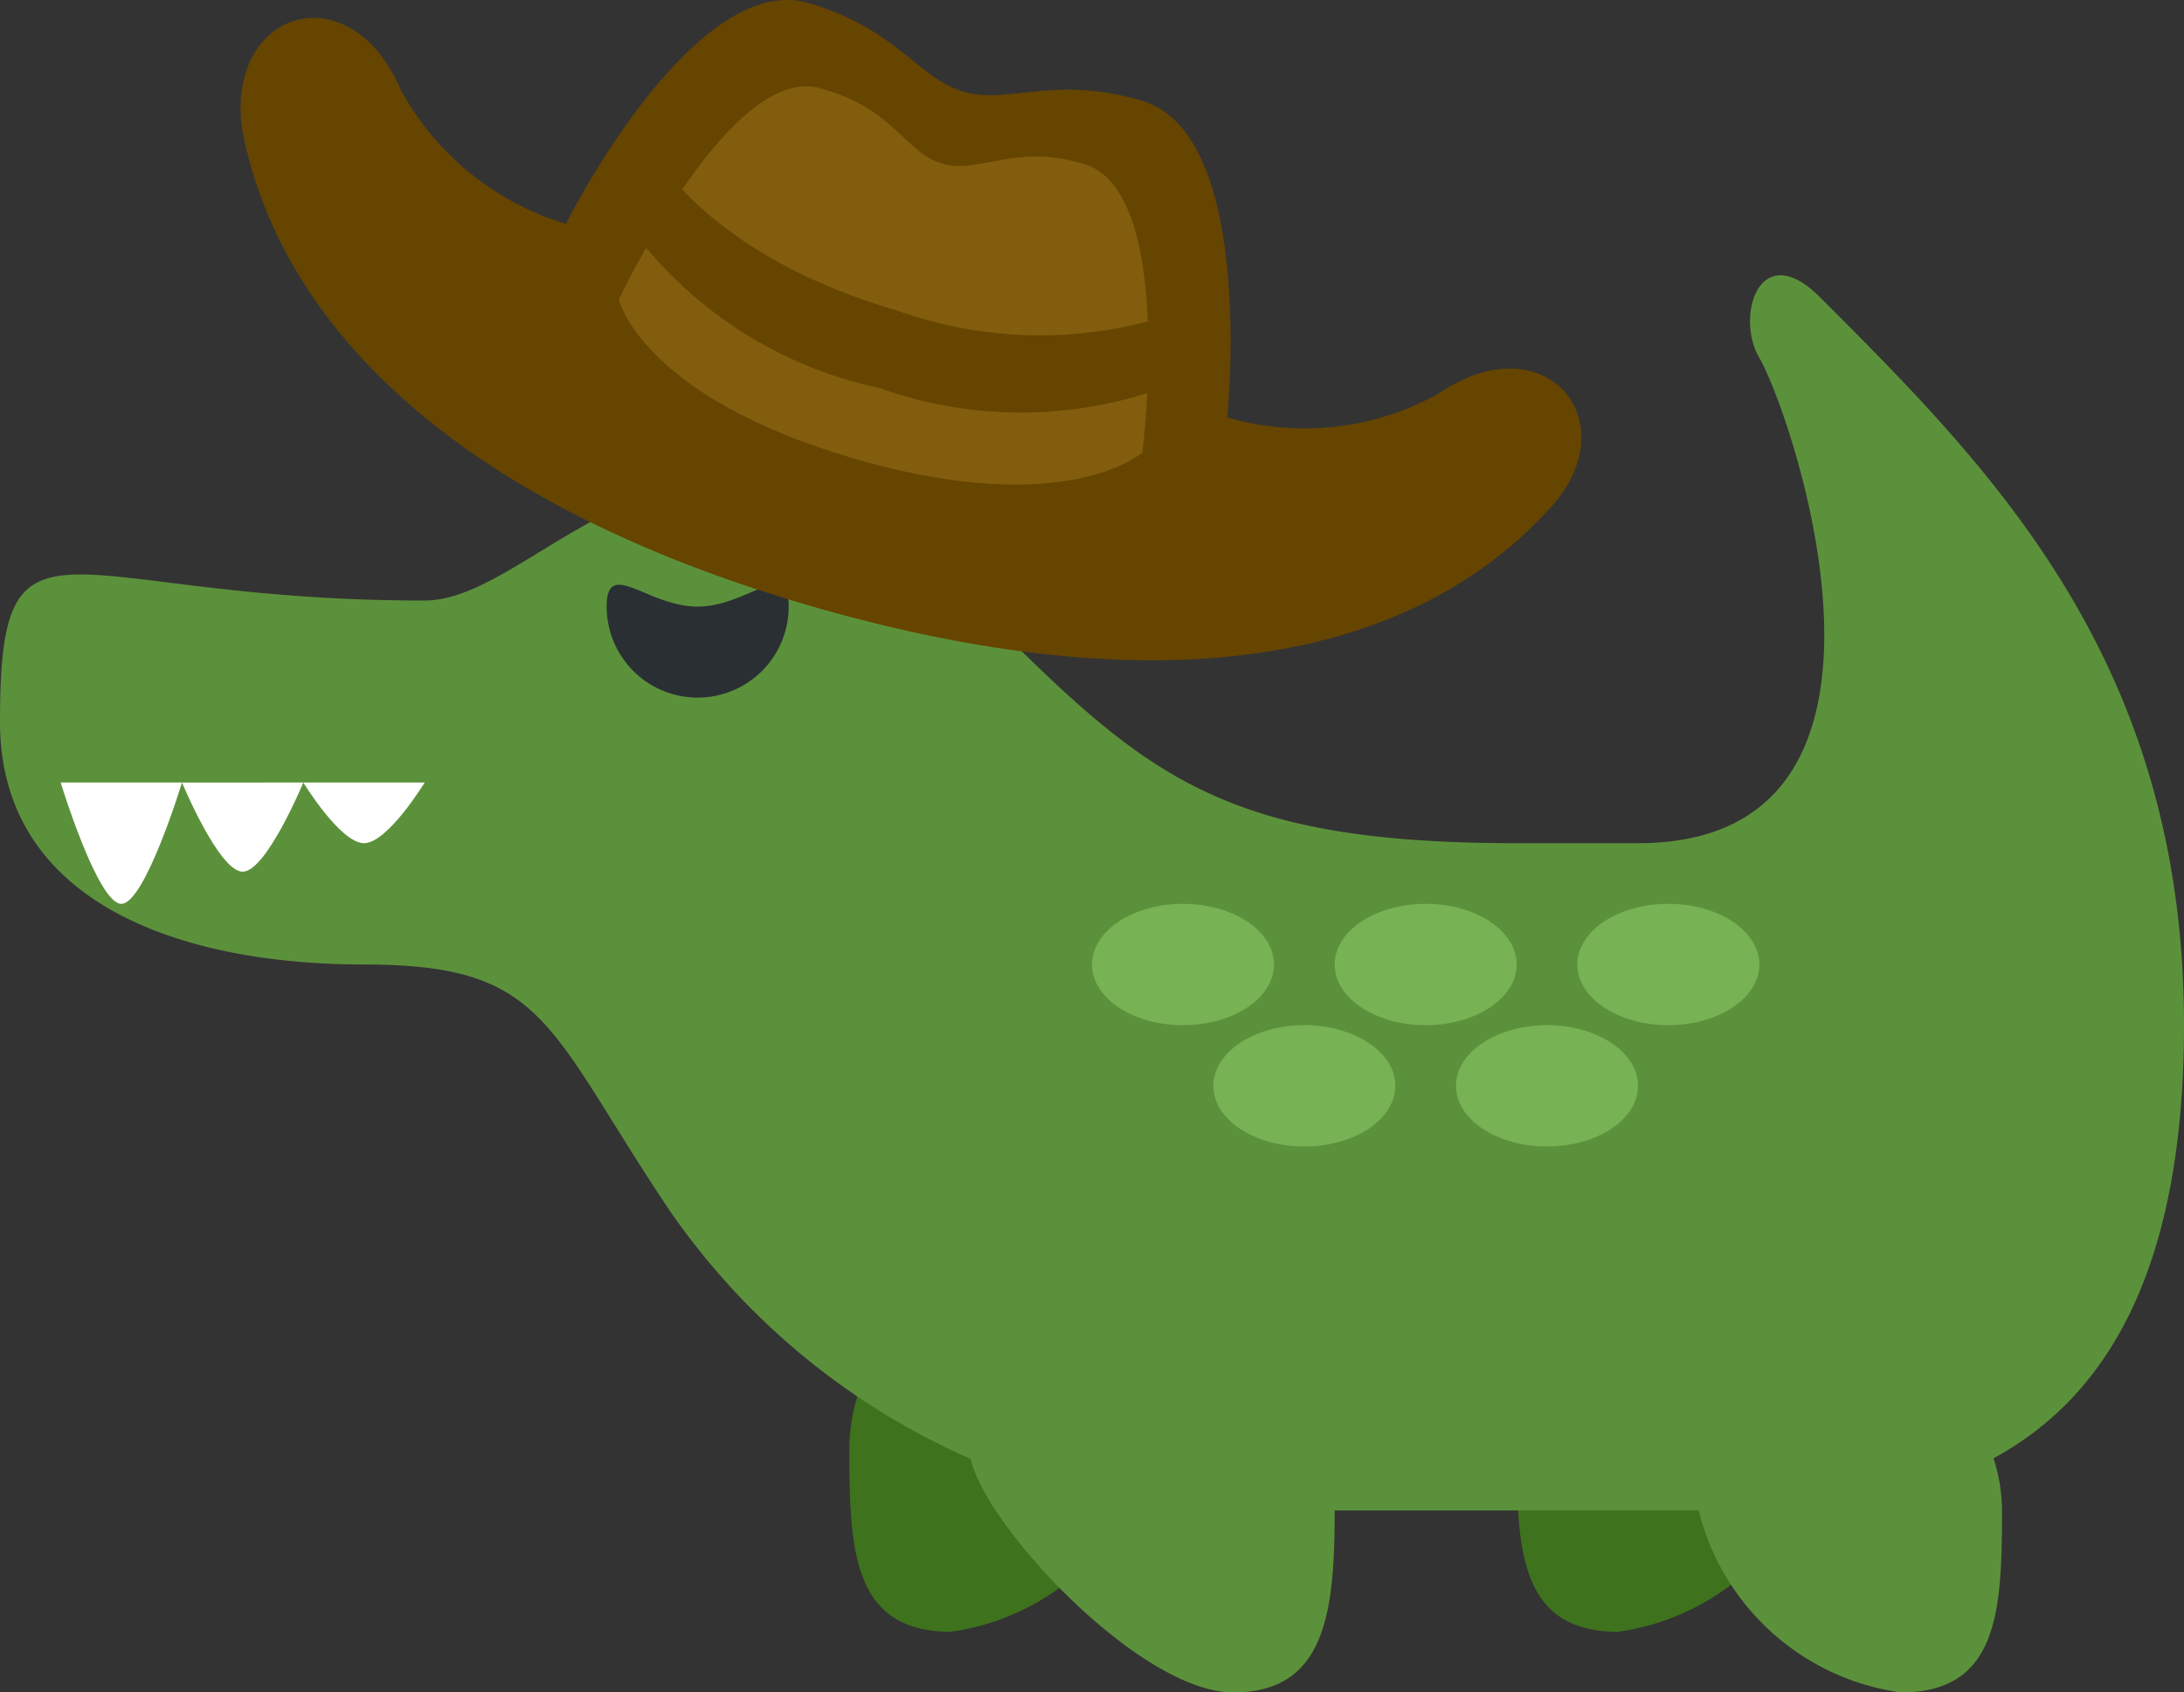 <svg id="Layer_1" data-name="Layer 1" xmlns="http://www.w3.org/2000/svg" viewBox="0 0 36 27.9"><rect x="0" y="0" width="36" height="27.9" fill="#333333" stroke="none"/><defs><style>.cls-1{fill:#3e721d;}.cls-2{fill:#5c913b;}.cls-3{fill:#292f33;}.cls-4{fill:#77b255;}.cls-5{fill:#fff;}.cls-6{fill:#664500;}.cls-7{fill:#825d0e;}</style></defs><path class="cls-1" d="M19,23.9a4,4,0,0,1-3.33,3c-1.61,0-1.67-1.34-1.67-3a3,3,0,0,1,2.92-3C18.53,20.9,19,22.24,19,23.9Zm11,0a4,4,0,0,1-3.33,3c-1.61,0-1.67-1.34-1.67-3a3,3,0,0,1,2.92-3C29.53,20.9,30,22.24,30,23.9Z"/><path class="cls-2" d="M36,16.9c0-6-3.17-9.17-6-12-1-1-1.4.32-1,1,.51.86,3,8-2,8H25c-5,0-6.17-1.17-9-4-4.5-4.5-7,0-9,0-6,0-7-1.81-7,2,0,3,3,4,6,4s3,1,5,4a11.75,11.75,0,0,0,5,4.15c.25,1.12,2.8,3.85,4.33,3.85S22,26.56,22,24.9h6a4,4,0,0,0,3.33,3c1.61,0,1.67-1.34,1.67-3a2.82,2.82,0,0,0-.14-.86C34.61,23.09,36,21.11,36,16.9Z"/><path class="cls-3" d="M10,10a1.5,1.5,0,0,0,3,0c0-.83-.67,0-1.5,0S10,9.19,10,10Z"/><ellipse class="cls-4" cx="27.5" cy="15.9" rx="1.5" ry="1"/><ellipse class="cls-4" cx="23.5" cy="15.9" rx="1.5" ry="1"/><ellipse class="cls-4" cx="19.5" cy="15.9" rx="1.5" ry="1"/><ellipse class="cls-4" cx="21.5" cy="17.9" rx="1.5" ry="1"/><ellipse class="cls-4" cx="25.5" cy="17.9" rx="1.5" ry="1"/><path class="cls-5" d="M6,13.9c-.39,0-1-1-1-1H7S6.39,13.9,6,13.9Zm-2,.47c-.39,0-1-1.47-1-1.47H5S4.39,14.37,4,14.37ZM2,14.9c-.39,0-1-2-1-2H3S2.39,14.9,2,14.9Z"/><path class="cls-6" d="M23.71,6.49a4.54,4.54,0,0,1-3.48.39c.09-1,.27-4.73-1.41-5.22-1.46-.43-2.19.07-2.94-.15S14.79.48,13.33.05c-1.68-.49-3.55,2.75-4,3.64a4.62,4.62,0,0,1-2.72-2.2C5.76-.5,3.68.18,4,2.18,4.63,5.34,7.47,8.29,13.4,10s9.9.81,12.1-1.57C26.89,7,25.5,5.27,23.71,6.49Z"/><path class="cls-7" d="M17.86,2.7c-1.14-.34-1.7.17-2.32,0s-.78-.9-2-1.24C12.05,1,10.2,4.94,10.2,4.94s.38,1.6,3.88,2.62,4.75-.1,4.75-.1S19.39,3.14,17.86,2.7Z"/><path class="cls-6" d="M10.87,2.64s.9,1.6,3.92,2.48a7,7,0,0,0,4.71,0L19.15,6.4a6.91,6.91,0,0,1-4.64,0,6.88,6.88,0,0,1-4-2.49Z"/></svg>